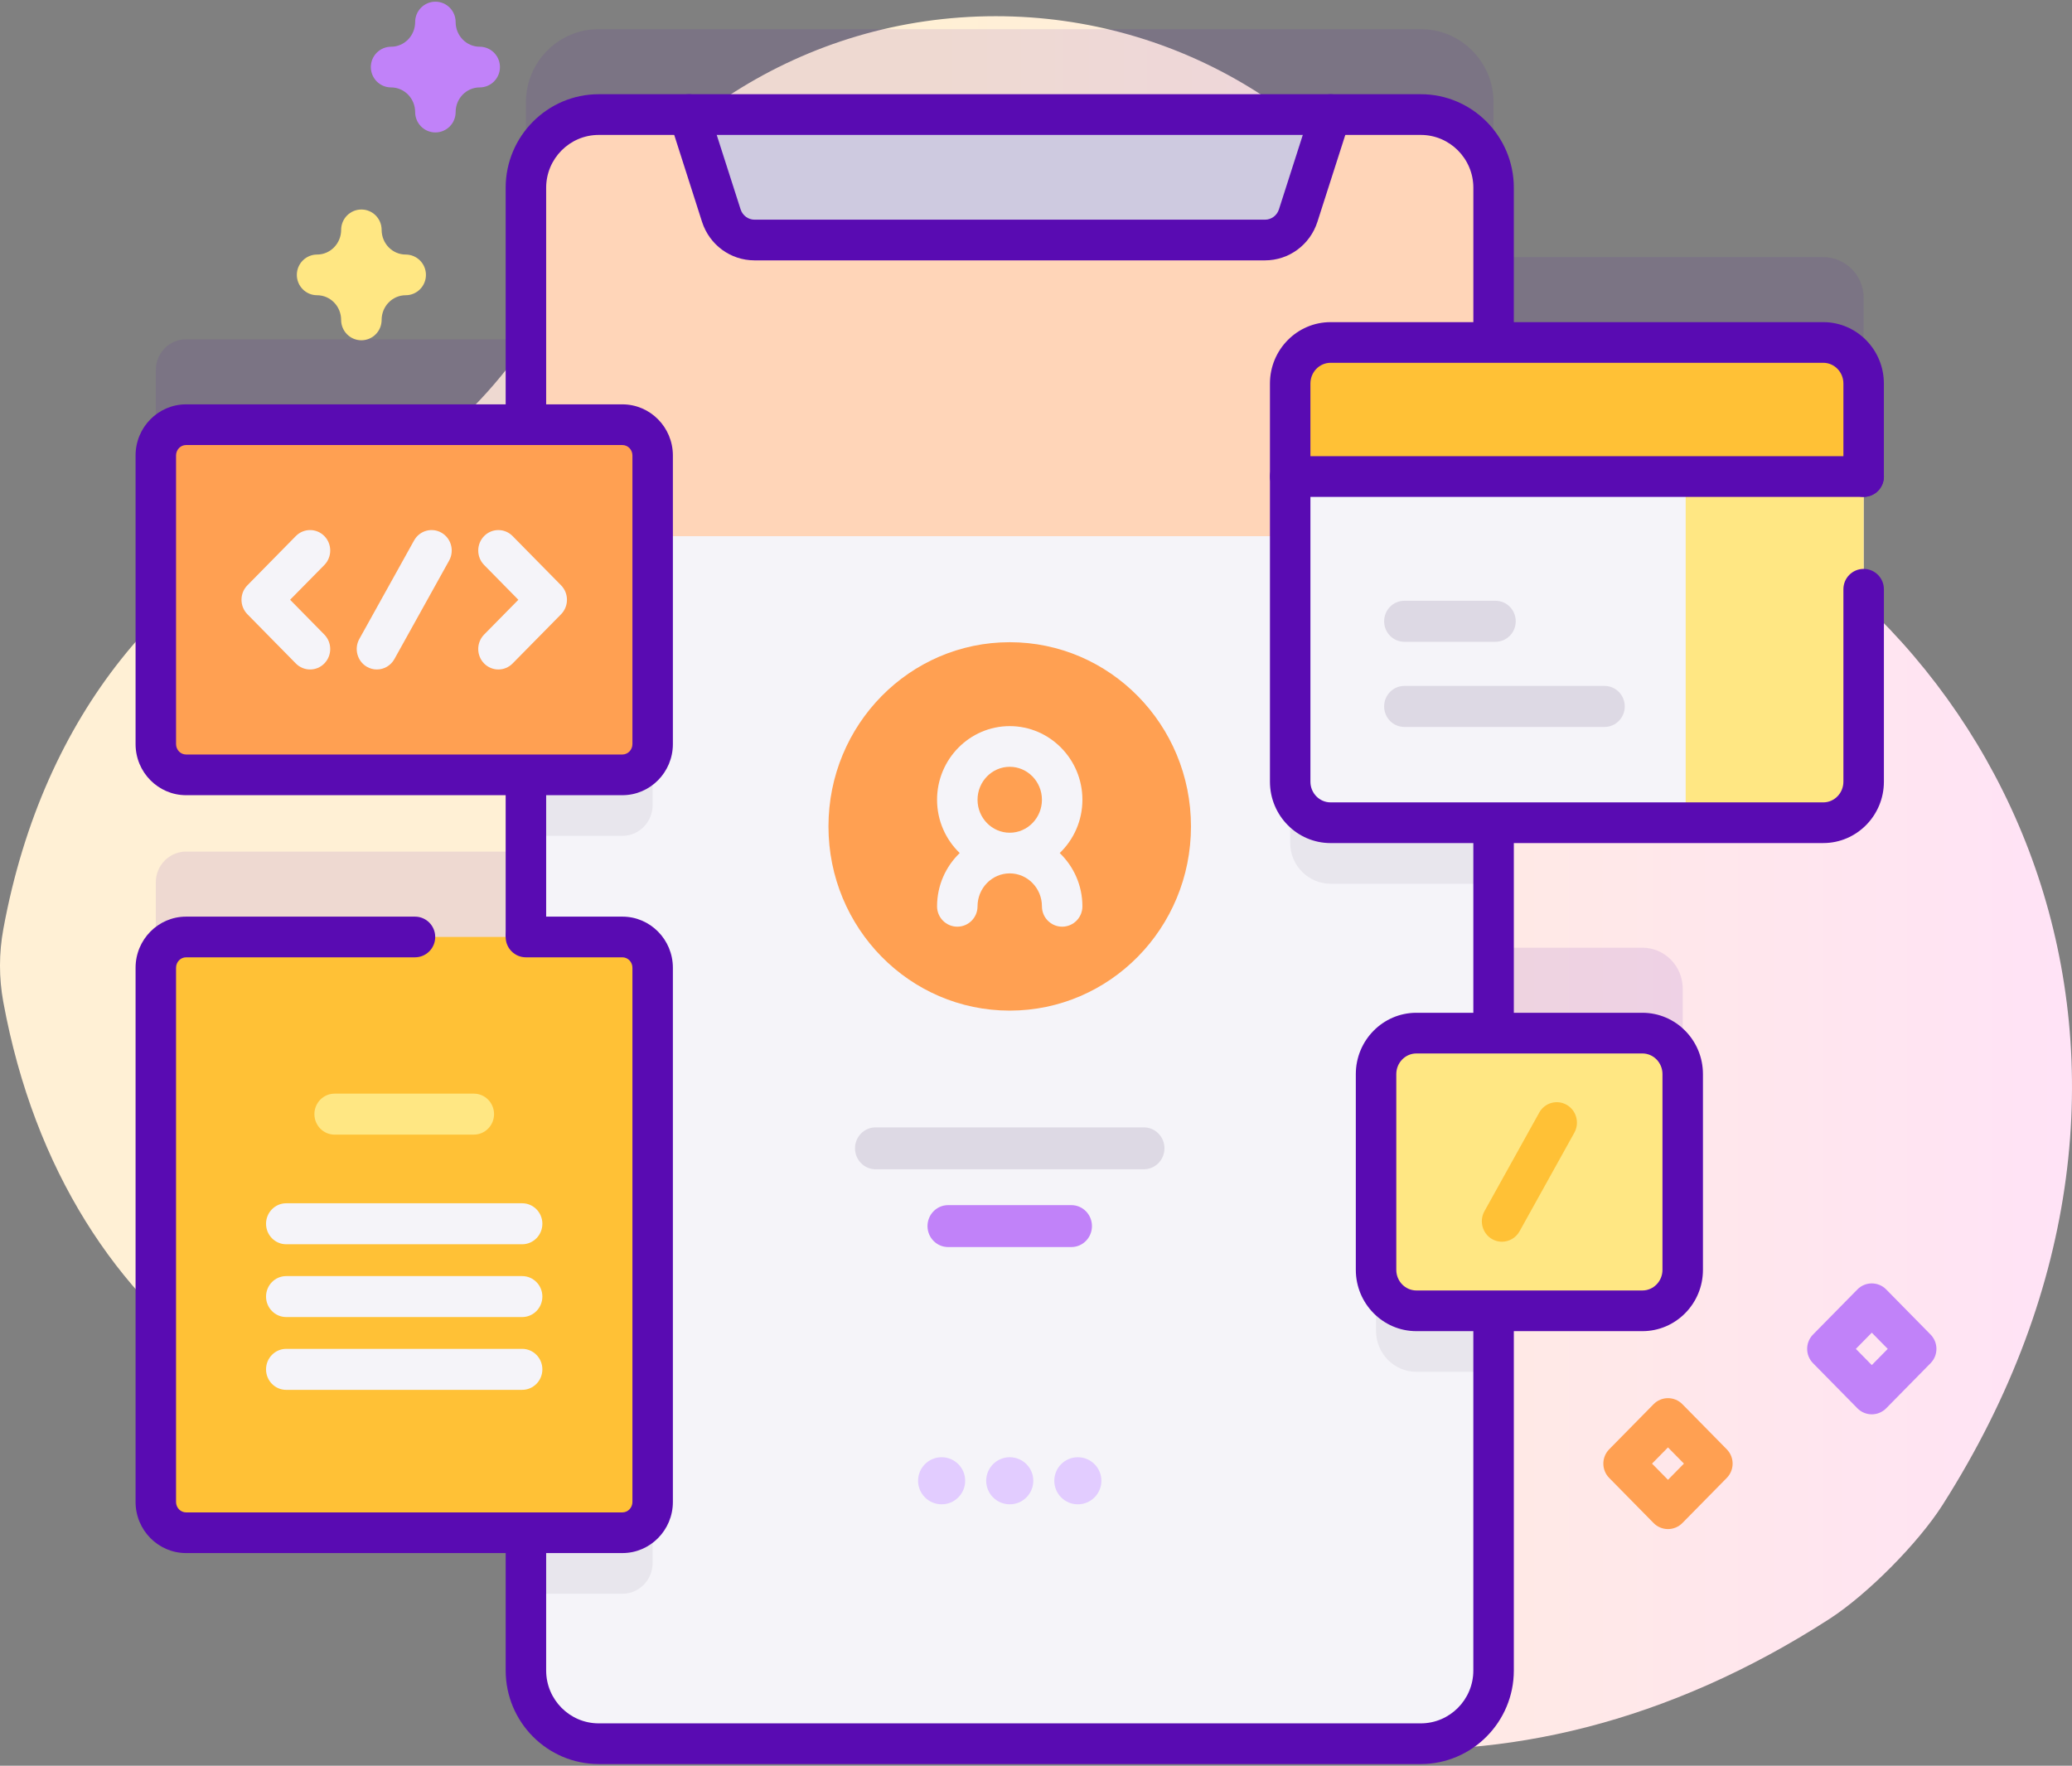 <svg xmlns="http://www.w3.org/2000/svg" width="88" height="75" viewBox="0 0 88 75">
    <rect x="0" y="0" width="88" height="75" fill="#808080" stroke="none"/>
    <defs>
        <linearGradient id="prefix__a" x1="42.131%" x2="166.474%" y1="50%" y2="50%">
            <stop offset=".07%" stop-color="#FFF0D5"/>
            <stop offset="51.12%" stop-color="#FFDFFF"/>
            <stop offset="100%" stop-color="#D9CEFF"/>
        </linearGradient>
    </defs>
    <g fill="none">
        <path fill="url(#prefix__a)" d="M70.164 19.919c-4.073-1.596-7.514-4.509-9.618-8.361C57.007 5.08 50.159.688 42.289.688c-8.17 0-15.236 4.732-18.644 11.617-2.088 4.216-5.64 7.527-9.985 9.29C7.241 24.2 1.852 30.153.142 39.461c-.188 1.021-.19 2.071-.003 3.092 2.655 14.443 14.163 20.813 24.636 19.124 5.865-.946 11.803 1.02 16.15 5.091 8.84 8.276 23.012 10.871 36.768 2 1.612-1.04 3.774-3.22 4.807-4.842C94.354 45.32 85.573 25.957 70.164 19.92z"/>
        <path fill="#590BB2" d="M77.428 10.92H63.433V4.348c0-1.717-1.385-3.11-3.093-3.11H25.428c-1.708 0-3.092 1.393-3.092 3.11v10.063H7.903c-.71 0-1.286.586-1.286 1.308v12.258c0 .722.576 1.307 1.286 1.307h14.433v6.887H7.903c-.71 0-1.286.585-1.286 1.307v22.69c0 .722.576 1.307 1.286 1.307h14.433v5.852c0 1.717 1.384 3.11 3.092 3.11H60.34c1.708 0 3.093-1.393 3.093-3.11V52.049h6.322c.945 0 1.712-.779 1.712-1.74v-8.315c0-.96-.767-1.74-1.712-1.74h-6.322V31.32h13.995c.952 0 1.724-.776 1.724-1.734V12.654c0-.958-.772-1.734-1.724-1.734z" opacity=".1"/>
        <path fill="#F5F4F9" d="M63.433 7.976v62.979c0 1.717-1.385 3.11-3.093 3.11H25.428c-1.708 0-3.092-1.393-3.092-3.11V7.975c0-1.716 1.384-3.108 3.092-3.108h34.913c1.707 0 3.092 1.392 3.092 3.109z"/>
        <path fill="#E8E6ED" d="M63.433 46.473v11.795h-3.278c-.945 0-1.713-.779-1.713-1.74v-8.314c0-.962.768-1.741 1.713-1.741h3.278zM27.718 21.938v12.258c0 .722-.575 1.307-1.285 1.307h-4.097V20.63h4.097c.71 0 1.285.585 1.285 1.308zM27.718 43.697v22.69c0 .722-.575 1.308-1.285 1.308h-4.097V42.389h4.097c.71 0 1.285.586 1.285 1.308zM63.433 17.139v20.4h-6.912c-.952 0-1.725-.778-1.725-1.735V18.873c0-.957.773-1.734 1.725-1.734h6.912z"/>
        <path fill="#FFD5B8" d="M63.433 22.774V7.992c0-1.726-1.377-3.126-3.076-3.126H25.412c-1.7 0-3.076 1.4-3.076 3.126v14.782h41.097z"/>
        <path fill="#CECAE0" d="M55.136 9.153l1.373-4.287H29.26l1.374 4.287c.2.62.769 1.041 1.411 1.041h21.681c.642 0 1.212-.42 1.41-1.04z"/>
        <g fill="#590BB2">
            <path d="M32.413 7.084H10.732c-1.02 0-1.915-.66-2.23-1.64L7.13 1.156c-.146-.454.103-.94.555-1.087.451-.146.936.103 1.08.558l1.375 4.287c.084.264.323.442.593.442h21.68c.27 0 .509-.178.593-.442L34.38.627c.146-.455.63-.704 1.081-.558.452.146.7.633.555 1.087L34.64 5.444c-.314.98-1.21 1.64-2.228 1.64zM39.028 70.953H4.116c-2.18 0-3.952-1.782-3.952-3.973v-5.401c0-.478.385-.864.86-.864.474 0 .859.386.859.864v5.4c0 1.239 1.001 2.246 2.233 2.246h34.912c1.232 0 2.233-1.007 2.233-2.245V51.968c0-.477.385-.864.86-.864.474 0 .86.387.86.864V66.98c0 2.19-1.774 3.973-3.953 3.973zM42.12 40.496c-.474 0-.859-.387-.859-.864v-8.295c0-.477.385-.864.86-.864.474 0 .86.387.86.864v8.295c0 .477-.386.864-.86.864z" transform="translate(21.313 3.975)"/>
            <path d="M1.023 14.41c-.474 0-.86-.387-.86-.864V4.001C.164 1.81 1.938.027 4.117.027h34.912c2.18 0 3.952 1.783 3.952 3.974v6.195c0 .477-.385.864-.86.864-.474 0-.859-.387-.859-.864V4.001c0-1.238-1.002-2.245-2.233-2.245H4.116C2.884 1.756 1.883 2.763 1.883 4v9.545c0 .477-.385.864-.86.864zM1.023 36.688c-.474 0-.86-.387-.86-.864v-6.388c0-.477.386-.864.86-.864.475 0 .86.387.86.864v6.388c0 .477-.385.864-.86.864z" transform="translate(21.313 3.975)"/>
        </g>
        <ellipse cx="42.884" cy="35.102" fill="#FFA052" rx="7.698" ry="7.824"/>
        <path fill="#F5F4F9" d="M45.008 36.233c.592-.57.963-1.373.963-2.263 0-1.724-1.385-3.128-3.087-3.128-1.702 0-3.086 1.404-3.086 3.128 0 .89.37 1.693.962 2.263-.591.57-.962 1.373-.962 2.264 0 .477.385.864.86.864.474 0 .859-.387.859-.864 0-.772.613-1.4 1.367-1.4s1.368.628 1.368 1.4c0 .477.385.864.86.864.474 0 .859-.387.859-.864 0-.89-.371-1.693-.963-2.264zm-3.491-2.263c0-.772.613-1.4 1.367-1.4.755 0 1.368.628 1.368 1.4 0 .772-.613 1.4-1.368 1.4-.754 0-1.367-.628-1.367-1.4z"/>
        <path fill="#DDD9E4" d="M48.58 49.666H37.19c-.485 0-.877-.4-.877-.891 0-.492.392-.89.876-.89h11.39c.485 0 .877.398.877.89s-.392.89-.876.89z"/>
        <path fill="#C182F9" d="M45.5 52.969h-5.232c-.484 0-.876-.399-.876-.89 0-.492.392-.891.876-.891h5.233c.484 0 .876.399.876.89 0 .492-.392.891-.876.891z"/>
        <circle cx="45.777" cy="62.896" r="1" fill="#E2CCFF"/>
        <circle cx="42.885" cy="62.896" r="1" fill="#E2CCFF"/>
        <circle cx="39.992" cy="62.896" r="1" fill="#E2CCFF"/>
        <path fill="#FFE783" d="M69.755 55.677h-9.6c-.946 0-1.712-.779-1.712-1.74v-8.315c0-.96.766-1.74 1.712-1.74h9.6c.945 0 1.712.78 1.712 1.74v8.315c0 .96-.767 1.74-1.712 1.74z"/>
        <path fill="#590BB2" d="M69.755 56.541h-9.6c-1.418 0-2.572-1.168-2.572-2.604v-8.315c0-1.436 1.154-2.604 2.572-2.604h9.6c1.418 0 2.571 1.168 2.571 2.604v8.315c0 1.436-1.153 2.604-2.571 2.604zm-9.6-11.795c-.47 0-.853.393-.853.876v8.315c0 .483.383.876.853.876h9.6c.47 0 .852-.393.852-.876v-8.315c0-.483-.382-.876-.852-.876h-9.6z"/>
        <path fill="#FFC136" d="M63.79 52.743c-.142 0-.286-.036-.42-.112-.411-.236-.556-.767-.324-1.185l2.327-4.188c.232-.418.754-.566 1.166-.33.412.236.557.767.324 1.186L64.537 52.3c-.158.283-.448.442-.746.442z"/>
        <path fill="#FFA052" d="M26.433 32.912H7.903c-.71 0-1.286-.585-1.286-1.307V19.346c0-.722.576-1.307 1.286-1.307h18.53c.71 0 1.286.585 1.286 1.307v12.259c0 .722-.576 1.307-1.286 1.307z"/>
        <path fill="#590BB2" d="M26.433 33.776H7.903c-1.183 0-2.145-.974-2.145-2.171V19.346c0-1.197.962-2.171 2.145-2.171h18.53c1.183 0 2.145.974 2.145 2.171v12.259c0 1.197-.962 2.171-2.145 2.171zM7.903 18.903c-.235 0-.426.199-.426.443v12.259c0 .244.191.443.426.443h18.53c.235 0 .427-.199.427-.443V19.346c0-.244-.192-.443-.427-.443H7.903z"/>
        <path fill="#F5F4F9" d="M13.17 28.436c-.219 0-.438-.085-.605-.254l-2.058-2.092c-.334-.34-.334-.89 0-1.229l2.058-2.092c.334-.339.876-.339 1.21 0 .333.34.333.89 0 1.23l-1.454 1.476 1.453 1.478c.334.34.334.89 0 1.229-.166.17-.385.254-.604.254zM21.166 22.515c.219 0 .438.085.605.255l2.058 2.091c.334.34.334.89 0 1.23l-2.058 2.09c-.334.34-.876.34-1.21 0-.333-.339-.333-.889 0-1.228l1.454-1.477-1.453-1.477c-.334-.34-.334-.89 0-1.23.166-.17.385-.254.604-.254zM16.005 28.436c-.142 0-.287-.036-.42-.112-.41-.236-.556-.766-.324-1.184l2.325-4.183c.232-.418.753-.566 1.164-.33.412.236.557.766.325 1.184l-2.325 4.184c-.157.282-.446.441-.745.441z"/>
        <path fill="#FFC136" d="M26.433 65.103H7.903c-.71 0-1.286-.585-1.286-1.307v-22.69c0-.722.576-1.308 1.286-1.308h18.53c.71 0 1.286.586 1.286 1.308v22.69c0 .722-.576 1.307-1.286 1.307z"/>
        <path fill="#590BB2" d="M26.433 65.967H7.903c-1.183 0-2.145-.974-2.145-2.171v-22.69c0-1.198.962-2.172 2.145-2.172h9.721c.475 0 .86.387.86.864 0 .478-.385.864-.86.864h-9.72c-.236 0-.427.2-.427.444v22.69c0 .244.191.443.426.443h18.53c.235 0 .427-.199.427-.443v-22.69c0-.245-.192-.444-.427-.444h-4.097c-.475 0-.86-.386-.86-.864 0-.477.385-.864.86-.864h4.097c1.183 0 2.145.974 2.145 2.172v22.69c0 1.197-.962 2.171-2.145 2.171z"/>
        <path fill="#F5F4F9" d="M77.428 34.946H56.52c-.952 0-1.724-.776-1.724-1.733V16.28c0-.957.772-1.733 1.724-1.733h20.907c.952 0 1.724.776 1.724 1.733v16.932c0 .957-.772 1.733-1.724 1.733z"/>
        <path fill="#FFE783" d="M77.437 14.548h-5.844v20.398h5.844c.947 0 1.715-.78 1.715-1.742V16.29c0-.963-.768-1.743-1.715-1.743z"/>
        <path fill="#FFC136" d="M79.152 20.241v-3.95c0-.963-.768-1.743-1.715-1.743H56.51c-.947 0-1.714.78-1.714 1.743v3.95h24.355z"/>
        <path fill="#590BB2" d="M77.437 35.81H56.51c-1.419 0-2.574-1.169-2.574-2.606V16.29c0-1.438 1.155-2.607 2.574-2.607h20.926c1.42 0 2.574 1.17 2.574 2.607v3.95c0 .477-.385.864-.86.864-.474 0-.859-.387-.859-.864v-3.95c0-.485-.383-.88-.855-.88H56.51c-.471 0-.855.395-.855.88v16.913c0 .484.384.878.855.878h20.926c.472 0 .855-.394.855-.878v-8.175c0-.477.385-.864.86-.864.474 0 .86.387.86.864v8.175c0 1.437-1.156 2.606-2.575 2.606z"/>
        <path fill="#590BB2" d="M79.152 21.105H54.797c-.475 0-.86-.387-.86-.864s.385-.864.86-.864h24.355c.474 0 .86.387.86.864s-.386.864-.86.864z"/>
        <path fill="#DDD9E4" d="M68.147 30.877h-8.504c-.474 0-.857-.39-.857-.871s.383-.871.857-.871h8.504c.474 0 .858.39.858.871s-.384.871-.858.871zM63.518 27.26h-3.875c-.474 0-.857-.39-.857-.871s.383-.871.857-.871h3.875c.473 0 .857.39.857.87 0 .482-.384.872-.857.872z"/>
        <path fill="#F5F4F9" d="M22.18 52.85H12.156c-.473 0-.857-.39-.857-.87 0-.481.384-.871.857-.871h10.022c.473 0 .857.39.857.87 0 .481-.384.871-.857.871z"/>
        <path fill="#FFE783" d="M20.126 48.194H14.21c-.473 0-.857-.39-.857-.871 0-.48.384-.87.857-.87h5.916c.473 0 .857.39.857.87s-.384.87-.857.87z"/>
        <path fill="#F5F4F9" d="M22.18 55.942H12.156c-.473 0-.857-.39-.857-.87 0-.481.384-.87.857-.87h10.022c.473 0 .857.389.857.87 0 .48-.384.87-.857.87zM22.18 59.035H12.156c-.473 0-.857-.39-.857-.87 0-.482.384-.872.857-.872h10.022c.473 0 .857.39.857.871 0 .48-.384.87-.857.87z"/>
        <path fill="#C182F9" d="M79.497 60.074c-.23 0-.45-.092-.611-.256L77 57.901c-.331-.336-.331-.878 0-1.215l1.886-1.917c.161-.164.381-.256.611-.256.23 0 .45.092.611.256l1.886 1.917c.331.337.331.879 0 1.215l-1.886 1.917c-.162.164-.382.256-.611.256zm-.677-2.78l.677.688.677-.688-.677-.688-.677.688z"/>
        <path fill="#FFA052" d="M70.841 64.948c-.23 0-.45-.092-.611-.256l-1.886-1.917c-.331-.337-.331-.879 0-1.215l1.886-1.917c.161-.164.381-.256.611-.256.23 0 .45.092.611.256l1.886 1.917c.331.336.331.878 0 1.215l-1.886 1.917c-.162.164-.382.256-.611.256zm-.677-2.78l.677.687.677-.688-.677-.688-.677.688z"/>
        <path fill="#FFE783" d="M15.348 14.453c-.474 0-.86-.387-.86-.865 0-.578-.458-1.048-1.022-1.048-.474 0-.859-.387-.859-.864s.385-.864.86-.864c.563 0 1.022-.47 1.022-1.049 0-.477.385-.864.86-.864.474 0 .859.387.859.864 0 .579.458 1.049 1.022 1.049.475 0 .86.387.86.864s-.385.864-.86.864c-.564 0-1.022.47-1.022 1.048 0 .478-.385.865-.86.865z"/>
        <path fill="#C182F9" d="M18.491 5.625c-.474 0-.859-.387-.859-.864 0-.578-.459-1.048-1.023-1.048-.474 0-.859-.387-.859-.864s.385-.864.86-.864c.563 0 1.022-.47 1.022-1.049 0-.477.385-.864.86-.864.474 0 .859.387.859.864 0 .579.458 1.049 1.022 1.049.475 0 .86.387.86.864s-.385.864-.86.864c-.564 0-1.022.47-1.022 1.048 0 .478-.385.864-.86.864z"/>
    </g>
</svg>
